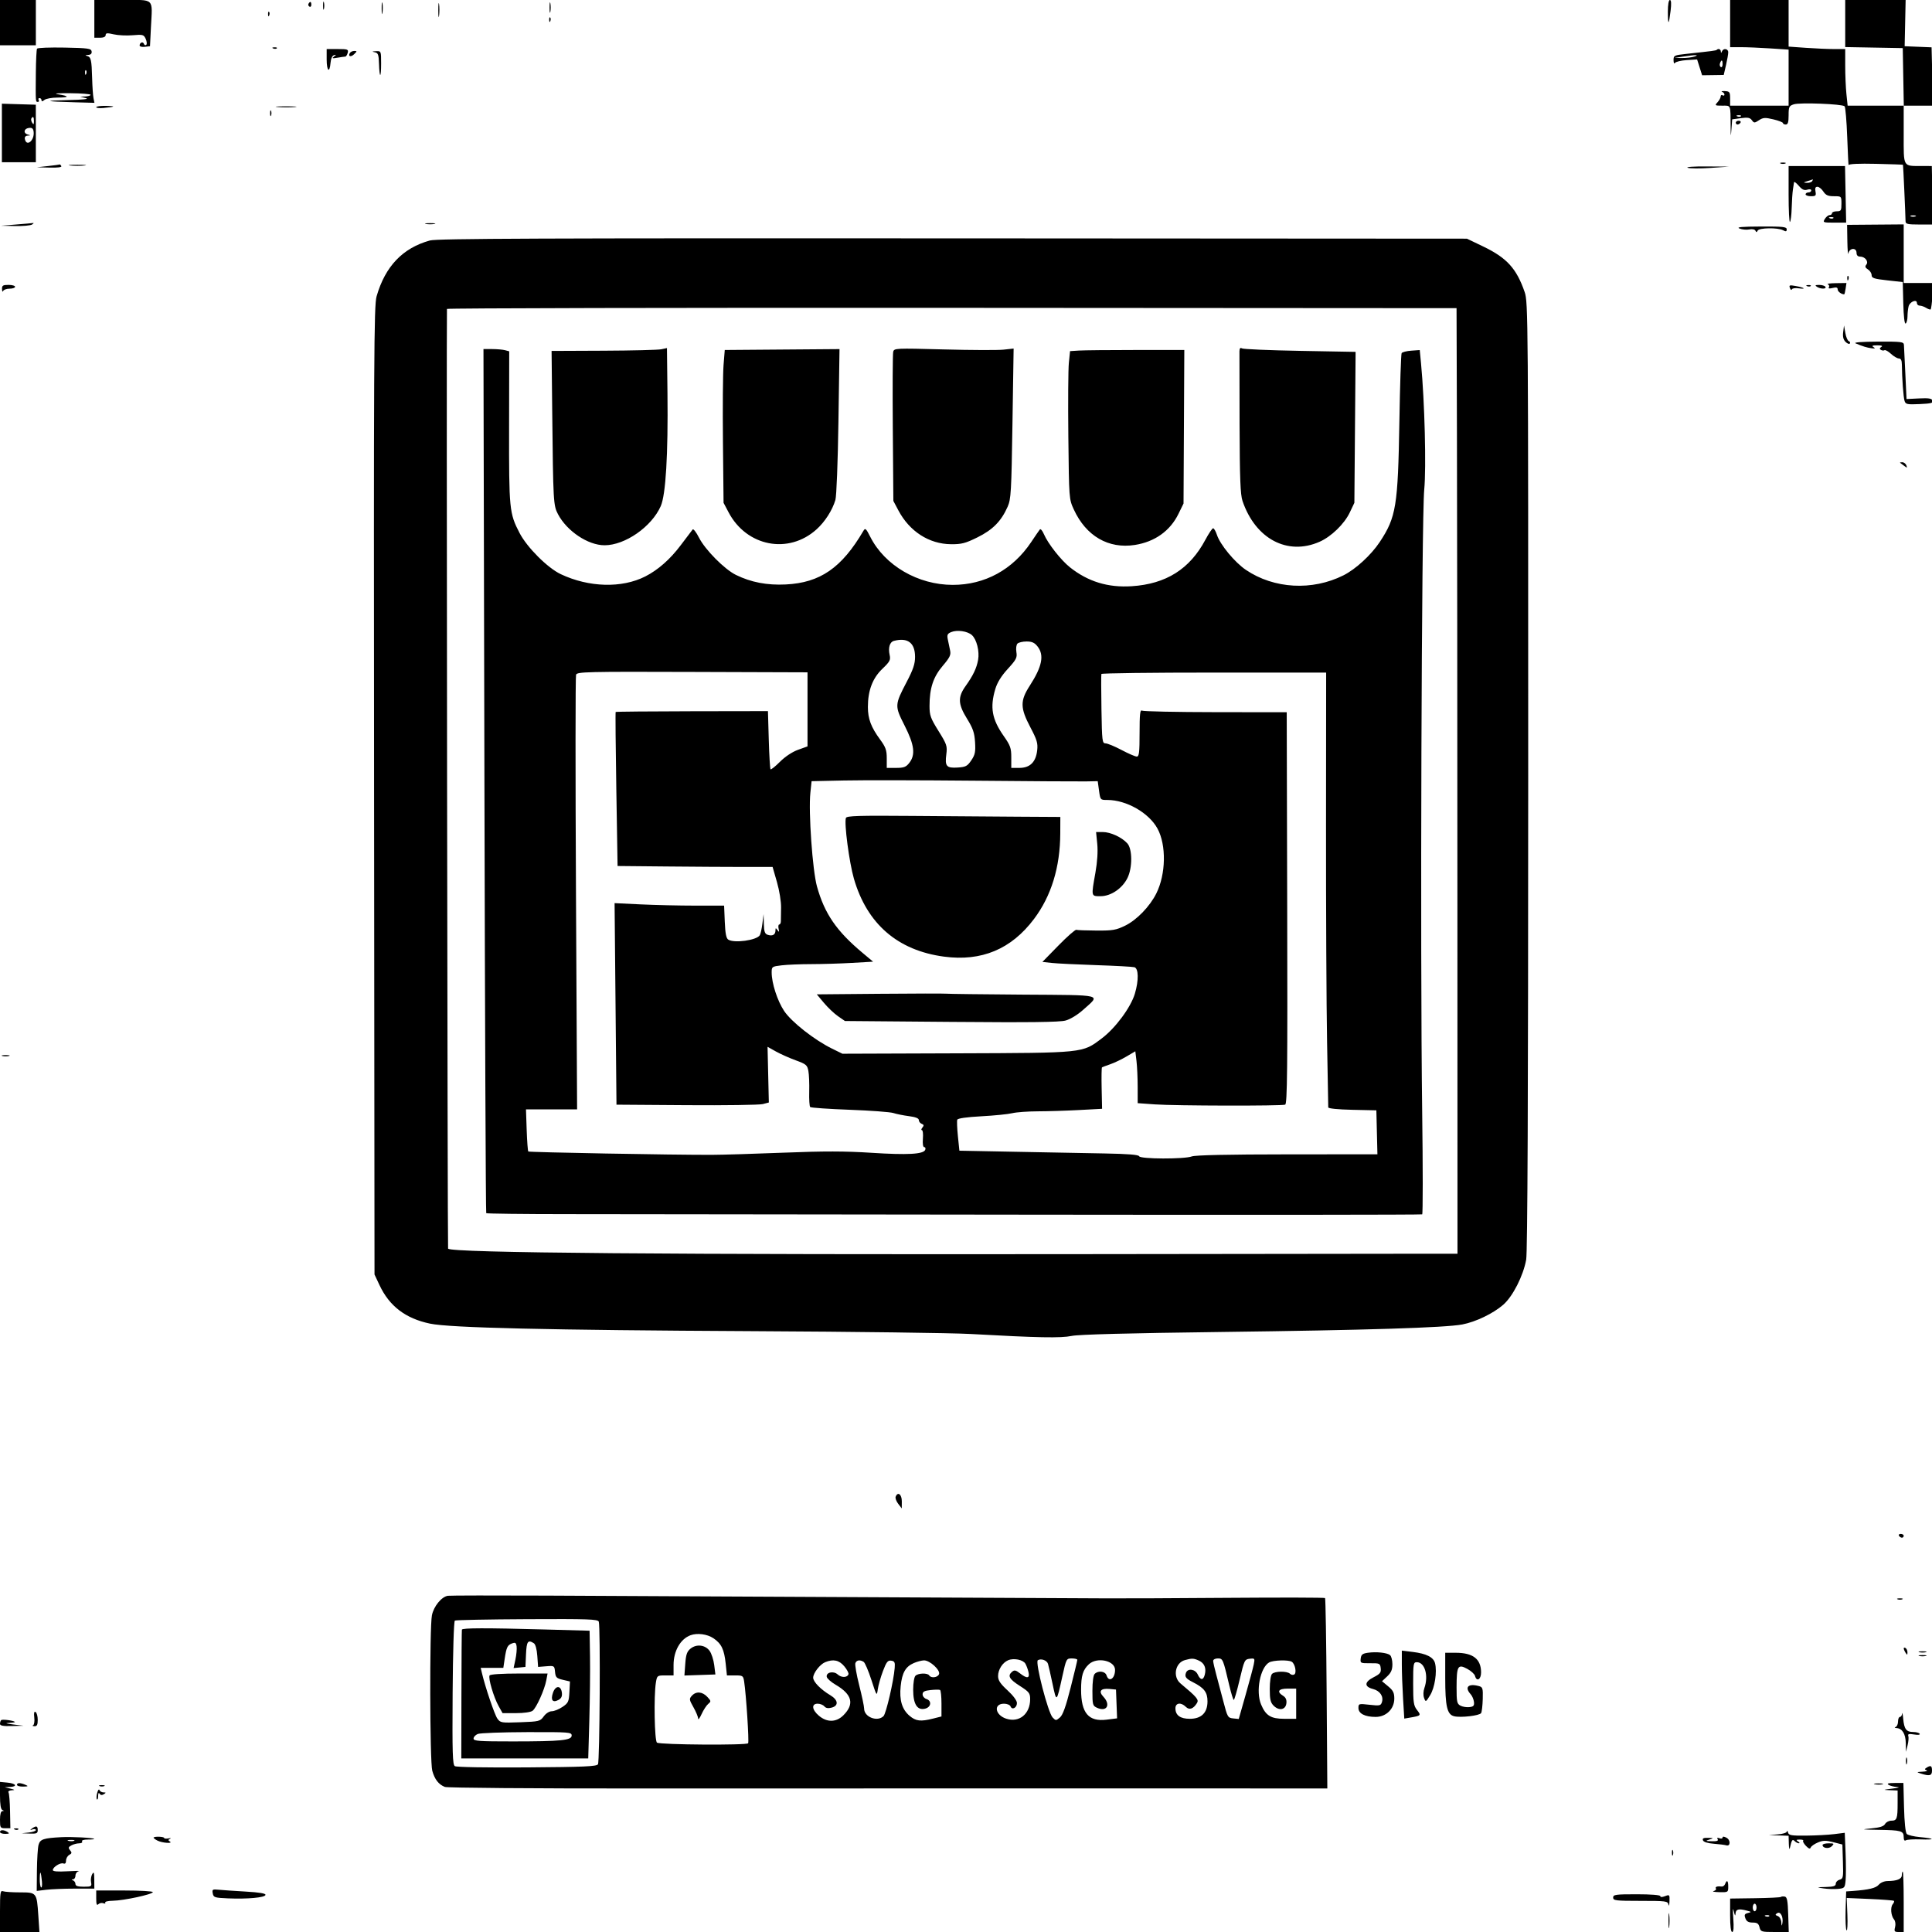 <svg xmlns="http://www.w3.org/2000/svg" width="1024" height="1024" viewBox="0 0 1024 1024" version="1.1">
	<path d="M 0 12 L 0 24 9.500 24 L 19 24 19 12 L 19 0 9.500 0 L 0 0 0 12 M 50 10 L 50 20 53 20 C 54.898 20, 56 19.488, 56 18.606 C 56 17.479, 56.813 17.401, 60.250 18.196 C 62.587 18.736, 67.115 18.954, 70.312 18.678 C 75.717 18.213, 76.201 18.348, 77.225 20.593 C 77.830 21.922, 77.965 23.344, 77.526 23.754 C 77.086 24.164, 76.524 23.935, 76.278 23.244 C 75.779 21.848, 74 22.541, 74 24.131 C 74 24.687, 75.237 24.998, 76.750 24.822 L 79.500 24.500 80 14.500 C 80.797 -1.432, 82.290 -0, 64.883 -0 L 50 0 50 10 M 171.232 3 C 171.232 4.925, 171.438 5.713, 171.689 4.750 C 171.941 3.788, 171.941 2.212, 171.689 1.250 C 171.438 0.288, 171.232 1.075, 171.232 3 M 202.286 4.500 C 202.294 7.250, 202.488 8.256, 202.718 6.736 C 202.947 5.216, 202.941 2.966, 202.704 1.736 C 202.467 0.506, 202.279 1.750, 202.286 4.500 M 232.310 5.500 C 232.315 8.800, 232.502 10.029, 232.725 8.232 C 232.947 6.435, 232.943 3.735, 232.715 2.232 C 232.486 0.729, 232.304 2.200, 232.310 5.500 M 291.272 4 C 291.272 6.475, 291.467 7.488, 291.706 6.250 C 291.944 5.012, 291.944 2.988, 291.706 1.750 C 291.467 0.512, 291.272 1.525, 291.272 4 M 884 6.167 C 884 13.625, 884.510 13.478, 885.447 5.750 C 885.914 1.892, 885.791 0, 885.072 0 C 884.425 0, 884 2.446, 884 6.167 M 917 12.500 L 917 25 922.750 25.005 C 925.913 25.008, 932.888 25.301, 938.250 25.656 L 948 26.302 948 41.151 L 948 56 932.500 56 L 917 56 917 52.218 C 917 48.794, 916.740 48.423, 914.250 48.292 C 912.737 48.213, 912.063 48.378, 912.750 48.658 C 913.438 48.938, 914 49.606, 914 50.142 C 914 50.679, 913.550 50.840, 913 50.500 C 912.450 50.160, 912 50.436, 912 51.112 C 912 51.789, 911.255 53.165, 910.345 54.171 C 908.767 55.915, 908.883 56, 912.845 56 C 917.494 56, 917.184 55.228, 917.269 67 C 917.310 72.821, 917.356 72.965, 917.704 68.380 L 918.092 63.259 922.686 62.630 C 926.344 62.128, 927.532 62.345, 928.519 63.694 C 929.676 65.278, 929.924 65.280, 932.298 63.724 C 934.498 62.283, 935.520 62.221, 939.919 63.266 C 942.714 63.930, 945 64.817, 945 65.237 C 945 65.656, 945.675 66, 946.500 66 C 947.629 66, 948 64.789, 948 61.098 C 948 56.636, 948.247 56.114, 950.750 55.291 C 953.957 54.236, 976.447 55.106, 977.670 56.332 C 978.127 56.790, 978.756 64.215, 979.069 72.832 C 979.383 81.449, 979.720 88.050, 979.818 87.500 C 979.931 86.870, 985.269 86.624, 994.249 86.834 C 1002.087 87.018, 1008.554 87.243, 1008.620 87.334 C 1008.740 87.499, 1009.938 113.893, 1009.979 117.250 C 1009.997 118.754, 1011.020 119, 1017.250 119.001 L 1024.500 119.003 1024.201 103.501 L 1023.902 88 1018.701 87.986 C 1008.427 87.959, 1009 88.941, 1009 71.383 L 1009 56 1016.500 56 L 1024 56 1024 70.667 C 1024 78.733, 1024.281 85.053, 1024.624 84.709 C 1024.967 84.366, 1024.916 70.810, 1024.511 54.584 L 1023.773 25.083 1016.637 24.792 L 1009.500 24.500 1009.763 12.250 L 1010.025 0 994.013 0 L 978 0 978 12.474 L 978 24.948 993.250 25.224 L 1008.500 25.500 1008.776 40.750 L 1009.052 56 994.169 56 L 979.285 56 978.642 49.853 C 978.289 46.473, 978 39.723, 978 34.853 L 978 26 972.154 26 C 968.938 26, 962.188 25.708, 957.154 25.350 L 948 24.701 948 12.350 L 948 0 932.500 0 L 917 0 917 12.500 M 163.543 1.931 C 163.226 2.443, 163.425 3.144, 163.984 3.490 C 164.543 3.835, 165 3.416, 165 2.559 C 165 0.802, 164.400 0.544, 163.543 1.931 M 142.079 7.583 C 142.127 8.748, 142.364 8.985, 142.683 8.188 C 142.972 7.466, 142.936 6.603, 142.604 6.271 C 142.272 5.939, 142.036 6.529, 142.079 7.583 M 291.079 10.583 C 291.127 11.748, 291.364 11.985, 291.683 11.188 C 291.972 10.466, 291.936 9.603, 291.604 9.271 C 291.272 8.939, 291.036 9.529, 291.079 10.583 M 19.630 25.790 C 19.343 26.254, 19.059 32.004, 18.999 38.567 C 18.855 54.267, 18.837 54, 20.059 54 C 20.641 54, 20.840 53.550, 20.500 53 C 20.160 52.450, 20.359 52, 20.941 52 C 21.523 52, 22 52.505, 22 53.122 C 22 53.890, 22.482 53.845, 23.525 52.980 C 24.363 52.284, 27.524 51.714, 30.548 51.714 C 36.839 51.714, 36.921 50.936, 30.731 49.968 C 28.071 49.553, 30.489 49.343, 37.244 49.404 C 43.153 49.457, 47.991 49.837, 47.994 50.250 C 47.997 50.663, 46.763 51.053, 45.250 51.118 L 42.500 51.237 45.500 52 C 47.468 52.501, 44.201 52.859, 36 53.042 C 22.343 53.346, 23.755 53.787, 39.776 54.221 L 50.051 54.500 49.553 52 C 49.279 50.625, 48.957 45.900, 48.836 41.500 C 48.568 31.678, 48.238 30.225, 46.147 29.670 C 44.982 29.360, 45.133 29.198, 46.662 29.116 C 48.118 29.038, 48.740 28.429, 48.567 27.250 C 48.340 25.694, 46.754 25.469, 34.232 25.223 C 26.487 25.071, 19.917 25.326, 19.630 25.790 M 144.813 25.683 C 145.534 25.972, 146.397 25.936, 146.729 25.604 C 147.061 25.272, 146.471 25.036, 145.417 25.079 C 144.252 25.127, 144.015 25.364, 144.813 25.683 M 173.143 31.500 C 173.143 37.646, 174.707 39.042, 175.190 33.327 C 175.377 31.107, 176.093 29.495, 177 29.251 C 178.333 28.893, 178.333 28.977, 177 30.008 C 175.806 30.931, 176.189 31.049, 178.875 30.584 C 180.731 30.263, 182.591 30, 183.008 30 C 183.425 30, 184.002 29.100, 184.290 28 C 184.769 26.169, 184.320 26, 178.978 26 L 173.143 26 173.143 31.500 M 909.917 26.413 C 909.512 26.814, 907.955 27.021, 893.750 28.559 C 887.325 29.254, 887.001 29.415, 887.015 31.895 C 887.024 33.379, 887.347 34.008, 887.765 33.357 C 888.169 32.729, 890.975 32.054, 894 31.857 L 899.500 31.500 900.827 35.692 L 902.154 39.885 907.882 39.804 L 913.610 39.722 914.805 34.582 C 915.462 31.755, 916 28.667, 916 27.721 C 916 25.743, 913.417 25.379, 912.662 27.250 C 912.259 28.250, 912.142 28.250, 912.079 27.250 C 912.003 26.042, 910.771 25.566, 909.917 26.413 M 185.459 28.067 C 184.286 29.964, 185.996 30.432, 187.738 28.690 C 189.297 27.132, 189.300 27, 187.773 27 C 186.863 27, 185.821 27.480, 185.459 28.067 M 198.597 27.686 C 200.403 28.042, 200.720 28.886, 200.879 33.748 C 201.140 41.736, 202 41.673, 202 33.667 C 202 27.028, 201.989 27.001, 199.250 27.136 C 197.133 27.241, 196.983 27.367, 198.597 27.686 M 892 30 L 887.500 30.700 891.500 30.750 C 893.700 30.778, 896.625 30.440, 898 30 C 901.158 28.989, 898.506 28.989, 892 30 M 911.651 33.468 C 911.341 34.275, 911.518 35.202, 912.044 35.527 C 912.570 35.852, 913 35.191, 913 34.059 C 913 31.644, 912.444 31.401, 911.651 33.468 M 45.079 38.583 C 45.127 39.748, 45.364 39.985, 45.683 39.188 C 45.972 38.466, 45.936 37.603, 45.604 37.271 C 45.272 36.939, 45.036 37.529, 45.079 38.583 M 1 70.482 L 1 86 10 86 L 19 86 18.993 70.750 L 18.987 55.500 9.993 55.232 L 1 54.964 1 70.482 M 51 56.799 C 51 57.239, 52.688 57.438, 54.750 57.242 C 61.181 56.630, 61.705 56.237, 56.250 56.116 C 53.362 56.052, 51 56.360, 51 56.799 M 147.280 56.736 C 149.909 56.943, 153.959 56.940, 156.280 56.731 C 158.601 56.521, 156.450 56.352, 151.500 56.355 C 146.550 56.358, 144.651 56.530, 147.280 56.736 M 143.158 60 C 143.158 61.375, 143.385 61.938, 143.662 61.250 C 143.940 60.563, 143.940 59.438, 143.662 58.750 C 143.385 58.063, 143.158 58.625, 143.158 60 M 920.813 61.683 C 921.534 61.972, 922.397 61.936, 922.729 61.604 C 923.061 61.272, 922.471 61.036, 921.417 61.079 C 920.252 61.127, 920.015 61.364, 920.813 61.683 M 16.625 62.798 C 16.354 63.237, 16.545 64.249, 17.051 65.048 C 17.768 66.182, 17.973 66.007, 17.985 64.250 C 18 61.937, 17.492 61.394, 16.625 62.798 M 920 65 C 920 65.550, 920.423 66, 920.941 66 C 921.459 66, 922.160 65.550, 922.500 65 C 922.840 64.450, 922.416 64, 921.559 64 C 920.702 64, 920 64.450, 920 65 M 15.250 67.820 C 12.590 68.197, 12.239 70.654, 14.750 71.311 C 16.356 71.730, 16.350 71.778, 14.677 71.884 C 13.542 71.956, 12.976 72.630, 13.177 73.667 C 14.042 78.127, 18.468 74.338, 17.812 69.701 C 17.579 68.057, 16.931 67.581, 15.250 67.820 M 943.750 86.662 C 944.438 86.940, 945.563 86.940, 946.250 86.662 C 946.938 86.385, 946.375 86.158, 945 86.158 C 943.625 86.158, 943.063 86.385, 943.750 86.662 M 25.500 88 L 19.500 88.664 26.309 88.832 C 30.633 88.939, 32.892 88.635, 32.500 88 C 32.160 87.450, 31.796 87.076, 31.691 87.168 C 31.586 87.261, 28.800 87.635, 25.500 88 M 37.250 87.728 C 39.313 87.944, 42.688 87.944, 44.750 87.728 C 46.813 87.513, 45.125 87.336, 41 87.336 C 36.875 87.336, 35.188 87.513, 37.250 87.728 M 894.500 88.918 C 895.600 89.352, 901 89.393, 906.500 89.008 L 916.500 88.308 904.500 88.217 C 897.697 88.166, 893.366 88.469, 894.500 88.918 M 948 103.167 C 948 111.508, 948.326 118.007, 948.725 117.609 C 949.123 117.210, 949.533 113.873, 949.635 110.192 C 949.736 106.511, 950.027 102.150, 950.281 100.500 C 950.535 98.850, 950.800 97.093, 950.871 96.594 C 950.942 96.096, 952.068 96.932, 953.374 98.452 C 955.145 100.512, 956.289 101.043, 957.874 100.540 C 959.136 100.140, 960 100.299, 960 100.933 C 960 101.520, 959.325 102, 958.500 102 C 957.675 102, 957 102.450, 957 103 C 957 103.550, 958.288 104, 959.861 104 C 962.374 104, 962.664 103.696, 962.245 101.500 C 961.907 99.731, 962.206 99, 963.268 99 C 964.094 99, 965.507 100.125, 966.408 101.500 C 967.701 103.473, 968.884 104, 972.023 104 C 975.996 104, 976 104.004, 976 108 C 976 111.600, 975.750 112, 973.500 112 C 972.125 112, 971 112.450, 971 113 C 971 113.550, 970.433 114, 969.741 114 C 969.048 114, 967.919 114.900, 967.232 116 C 966.033 117.920, 966.234 118, 972.242 118.001 L 978.500 118.003 978.200 103.001 L 977.900 88 962.950 88 L 948 88 948 103.167 M 958 96 C 955.673 96.745, 955.651 96.808, 957.691 96.900 C 958.896 96.955, 960.160 96.550, 960.500 96 C 960.840 95.450, 960.979 95.045, 960.809 95.100 C 960.639 95.155, 959.375 95.560, 958 96 M 1012.750 114.662 C 1013.438 114.940, 1014.563 114.940, 1015.250 114.662 C 1015.938 114.385, 1015.375 114.158, 1014 114.158 C 1012.625 114.158, 1012.063 114.385, 1012.750 114.662 M 969.813 115.683 C 970.534 115.972, 971.397 115.936, 971.729 115.604 C 972.061 115.272, 971.471 115.036, 970.417 115.079 C 969.252 115.127, 969.015 115.364, 969.813 115.683 M 8.500 119 L 0.500 119.633 8 119.801 C 12.125 119.894, 16.175 119.533, 17 119 C 17.825 118.467, 18.050 118.106, 17.500 118.199 C 16.950 118.291, 12.900 118.652, 8.500 119 M 225.750 118.706 C 226.988 118.944, 229.012 118.944, 230.250 118.706 C 231.488 118.467, 230.475 118.272, 228 118.272 C 225.525 118.272, 224.512 118.467, 225.750 118.706 M 979.136 127.837 C 979.211 132.602, 979.467 135.488, 979.706 134.250 C 980.267 131.337, 984 131.120, 984 134 C 984 135.290, 984.667 136, 985.878 136 C 988.529 136, 990.550 138.632, 989.173 140.291 C 988.378 141.250, 988.603 141.896, 990.051 142.800 C 991.123 143.469, 992 144.839, 992 145.843 C 992 147.389, 993.264 147.809, 1000.250 148.584 L 1008.500 149.500 1008.783 160.789 C 1008.957 167.732, 1009.438 171.847, 1010.033 171.480 C 1010.565 171.151, 1011.006 169.446, 1011.014 167.691 C 1011.021 165.936, 1011.288 163.529, 1011.606 162.342 C 1012.270 159.867, 1016 158.382, 1016 160.594 C 1016 161.367, 1016.681 162, 1017.514 162 C 1018.346 162, 1019.901 162.545, 1020.968 163.212 C 1022.036 163.879, 1023.092 164.216, 1023.315 163.962 C 1023.538 163.708, 1023.992 160.463, 1024.323 156.750 L 1024.925 150 1016.962 150 L 1009 150 1009 134.468 L 1009 118.936 994 119.055 L 979 119.174 979.136 127.837 M 922 121.131 C 923.375 121.684, 925.706 121.898, 927.180 121.607 C 928.772 121.293, 930.091 121.570, 930.430 122.289 C 930.871 123.225, 931.132 123.216, 931.583 122.250 C 932.301 120.712, 942.296 120.553, 945.066 122.035 C 946.588 122.850, 947 122.743, 947 121.535 C 947 120.226, 944.973 120.009, 933.250 120.063 C 922.999 120.111, 920.136 120.382, 922 121.131 M 227.892 127.450 C 213.464 131.426, 204.188 141.131, 199.604 157.043 C 198.191 161.951, 198.056 188.311, 198.266 419 L 198.500 675.500 201.135 681.120 C 206.378 692.301, 214.966 698.849, 227.933 701.553 C 238.617 703.781, 290.578 704.990, 399.499 705.545 C 452.848 705.816, 504.598 706.491, 514.499 707.043 C 550.256 709.037, 562.334 709.268, 568 708.067 C 571.647 707.293, 598.262 706.590, 647 705.979 C 724.217 705.012, 765.982 703.710, 775.060 701.989 C 782.159 700.642, 791.434 696.177, 796.750 691.546 C 801.799 687.148, 807.352 676.240, 808.906 667.667 C 809.630 663.672, 809.969 582.846, 809.982 411.076 C 810.001 167.715, 809.946 160.156, 808.111 154.822 C 803.817 142.341, 798.664 136.668, 786.168 130.665 L 777.500 126.500 505 126.340 C 287.439 126.213, 231.571 126.437, 227.892 127.450 M 979.079 147.583 C 979.127 148.748, 979.364 148.985, 979.683 148.188 C 979.972 147.466, 979.936 146.603, 979.604 146.271 C 979.272 145.939, 979.036 146.529, 979.079 147.583 M 968.756 150.664 C 969.447 150.943, 969.718 151.648, 969.357 152.231 C 968.923 152.933, 969.597 153.067, 971.351 152.627 C 973.280 152.143, 974 152.346, 974 153.374 C 974 154.513, 975.964 156, 977.468 156 C 977.636 156, 977.971 154.650, 978.213 153 L 978.654 150 973.077 150.079 C 970.010 150.122, 968.065 150.386, 968.756 150.664 M 1.079 153.250 C 1.122 154.488, 1.385 154.938, 1.662 154.250 C 1.940 153.563, 3.479 153, 5.083 153 C 6.688 153, 8 152.550, 8 152 C 8 151.450, 6.425 151, 4.500 151 C 1.514 151, 1.012 151.330, 1.079 153.250 M 948.699 152.657 C 949.066 153.615, 949.520 153.939, 949.708 153.376 C 949.895 152.814, 951.500 152.556, 953.274 152.804 C 957.650 153.416, 956.428 152.433, 951.765 151.590 C 948.485 150.997, 948.112 151.127, 948.699 152.657 M 957.813 151.683 C 958.534 151.972, 959.397 151.936, 959.729 151.604 C 960.061 151.272, 959.471 151.036, 958.417 151.079 C 957.252 151.127, 957.015 151.364, 957.813 151.683 M 963 152 C 964.976 153.277, 968.289 153.277, 967.500 152 C 967.160 151.450, 965.671 151.007, 964.191 151.015 C 962.086 151.027, 961.827 151.242, 963 152 M 236.896 163.743 C 236.587 165.996, 237.184 661.517, 237.496 661.829 C 239.727 664.060, 353.417 665.017, 580 664.712 C 660.025 664.605, 736.075 664.513, 749 664.508 L 772.500 664.500 772.457 480 C 772.433 378.525, 772.321 265.762, 772.207 229.416 L 772 163.333 504.500 163.160 C 357.375 163.065, 236.953 163.327, 236.896 163.743 M 976.922 176 C 976.609 178.443, 976.995 180.017, 978.200 181.214 C 979.150 182.156, 980.171 182.532, 980.470 182.049 C 980.768 181.566, 980.504 181.001, 979.883 180.794 C 979.261 180.587, 978.442 178.636, 978.062 176.459 L 977.371 172.500 976.922 176 M 983.500 181.984 C 987.242 183.572, 989.496 184.264, 991.990 184.590 C 993.868 184.835, 994.114 184.683, 992.990 183.973 C 991.893 183.279, 992.422 183.031, 995 183.031 C 997.338 183.031, 998.050 183.316, 997.143 183.890 C 996.197 184.490, 996.122 184.957, 996.893 185.434 C 997.502 185.810, 998.368 185.891, 998.818 185.613 C 999.268 185.334, 1000.823 186.208, 1002.274 187.554 C 1003.725 188.899, 1005.607 190, 1006.456 190 C 1007.524 190, 1008.008 191.001, 1008.030 193.250 C 1008.098 200.480, 1008.848 210.619, 1009.454 212.500 C 1010.034 214.303, 1010.824 214.468, 1017.488 214.173 C 1023.568 213.904, 1024.776 213.580, 1024.302 212.345 C 1023.852 211.171, 1022.286 210.915, 1017.113 211.172 L 1010.500 211.500 1009.868 198 C 1009.521 190.575, 1009.183 183.713, 1009.118 182.750 C 1009.012 181.170, 1007.661 181.007, 995.250 181.068 C 986.751 181.110, 982.264 181.460, 983.500 181.984 M 350.500 185.121 C 348.850 185.474, 335.091 185.817, 319.924 185.882 L 292.348 186 292.688 218.250 C 293.193 266.090, 293.293 267.858, 295.730 272.500 C 300.464 281.515, 311.667 289, 320.427 289 C 331.308 289, 345.364 279.213, 350.207 268.265 C 352.873 262.239, 354.143 240.951, 353.773 208.490 L 353.500 184.479 350.500 185.121 M 473.410 186.500 C 473.134 187.600, 473.042 205.825, 473.204 227 L 473.500 265.500 476.150 270.500 C 482.081 281.689, 492.425 288.341, 504.050 288.443 C 509.655 288.492, 511.683 287.965, 518.096 284.797 C 526.185 280.799, 530.684 276.229, 534.074 268.566 C 535.848 264.555, 536.065 260.802, 536.627 224.461 L 537.240 184.740 531.870 185.323 C 528.917 185.643, 514.667 185.590, 500.205 185.203 C 474.447 184.514, 473.900 184.541, 473.410 186.500 M 656.938 186.191 C 656.903 187.461, 656.930 204.875, 656.996 224.888 C 657.092 253.599, 657.420 262.168, 658.551 265.498 C 665.390 285.642, 682.421 294.658, 699.425 287.136 C 705.625 284.393, 712.520 277.706, 715.401 271.642 L 717.844 266.500 718.172 226.500 L 718.500 186.500 689 185.964 C 672.775 185.670, 658.938 185.081, 658.250 184.655 C 657.392 184.125, 656.980 184.606, 656.938 186.191 M 256.753 413.750 C 257.029 539.563, 257.461 642.725, 257.714 643 C 257.967 643.275, 277.147 643.507, 300.337 643.516 C 323.527 643.525, 434.878 643.654, 547.784 643.804 C 660.690 643.953, 753.390 643.877, 753.784 643.634 C 754.178 643.392, 754.175 618.737, 753.779 588.846 C 752.682 506.236, 753.451 274.030, 754.870 259.500 C 755.999 247.927, 755.108 212.899, 753.166 192.518 L 752.500 185.537 748.001 185.863 C 745.526 186.042, 743.229 186.629, 742.896 187.168 C 742.563 187.706, 742.026 203.976, 741.703 223.323 C 740.952 268.212, 739.987 274.146, 731.303 287.267 C 726.751 294.144, 718.538 301.689, 712.071 304.934 C 695.521 313.239, 675.257 312.117, 660.382 302.072 C 654.457 298.071, 646.724 288.723, 644.988 283.464 C 644.359 281.559, 643.456 280, 642.981 280 C 642.506 280, 640.651 282.752, 638.858 286.115 C 630.590 301.628, 618.042 309.532, 599.815 310.709 C 587.257 311.520, 576.706 308.293, 567.122 300.709 C 562.381 296.956, 555.385 288.058, 553.295 283.118 C 552.507 281.259, 551.541 280.134, 551.148 280.618 C 550.754 281.103, 548.691 284.107, 546.564 287.294 C 536.806 301.910, 521.998 310, 505 310 C 486.578 310, 468.977 299.755, 461.271 284.547 C 458.980 280.026, 458.601 279.700, 457.608 281.392 C 446.094 301.009, 434.680 308.881, 416.455 309.776 C 406.540 310.263, 398.070 308.640, 390.063 304.719 C 384.013 301.755, 373.734 291.382, 370.475 284.950 C 369.027 282.094, 367.521 280.149, 367.128 280.628 C 366.734 281.108, 363.879 284.875, 360.782 289 C 355.207 296.425, 348.769 302.093, 342 305.533 C 329.586 311.842, 312.121 311.367, 297.203 304.314 C 290.229 301.018, 279.339 290.132, 275.379 282.500 C 269.950 272.036, 269.754 270.051, 269.827 226.353 L 269.894 186.205 267.697 185.616 C 266.489 185.292, 263.419 185.021, 260.875 185.014 L 256.250 185 256.753 413.750 M 383.494 193.500 C 383.140 197.900, 382.996 216.125, 383.175 234 L 383.500 266.500 386.172 271.563 C 395.743 289.697, 417.953 293.975, 432.815 280.548 C 437.259 276.533, 441.141 270.474, 442.775 265 C 443.373 262.997, 444.064 245.141, 444.390 223.265 L 444.959 185.030 414.549 185.265 L 384.138 185.500 383.494 193.500 M 571.824 185.802 L 567.148 186.104 566.517 192.302 C 566.170 195.711, 566.046 213.350, 566.243 231.500 C 566.598 264.407, 566.607 264.516, 569.151 270.046 C 575.635 284.139, 587.511 291.028, 601.532 288.830 C 612.081 287.175, 620.196 281.387, 624.607 272.370 L 627.295 266.877 627.502 226.189 L 627.708 185.500 602.104 185.500 C 588.022 185.500, 574.396 185.636, 571.824 185.802 M 1007.083 245.283 C 1007.313 245.439, 1008.298 246.177, 1009.273 246.924 C 1010.816 248.107, 1010.964 248.070, 1010.416 246.641 C 1010.069 245.739, 1009.084 245, 1008.226 245 C 1007.369 245, 1006.854 245.127, 1007.083 245.283 M 504.128 335.030 C 502.141 335.864, 501.856 336.512, 502.378 339.013 C 502.720 340.656, 503.265 343.267, 503.588 344.815 C 504.074 347.141, 503.392 348.549, 499.663 352.917 C 494.637 358.805, 492.676 364.761, 492.670 374.149 C 492.667 379.155, 493.207 380.665, 497.423 387.429 C 501.834 394.506, 502.135 395.403, 501.571 399.780 C 500.750 406.151, 501.635 407.190, 507.564 406.811 C 511.857 406.537, 512.715 406.085, 514.804 403 C 516.808 400.043, 517.117 398.548, 516.797 393.359 C 516.489 388.349, 515.701 386.055, 512.517 380.897 C 507.753 373.178, 507.593 369.499, 511.766 363.648 C 515.779 358.021, 517.605 354.205, 518.409 349.765 C 519.235 345.202, 517.666 338.913, 515.128 336.616 C 512.792 334.502, 507.278 333.707, 504.128 335.030 M 473.797 339.680 C 471.594 340.260, 470.677 343.252, 471.522 347.101 C 472.117 349.808, 471.675 350.654, 467.658 354.503 C 462.475 359.470, 460 366.001, 460 374.714 C 460 380.984, 461.665 385.413, 466.494 391.992 C 469.423 395.982, 470 397.610, 470 401.884 L 470 407 474.927 407 C 479.060 407, 480.189 406.575, 481.927 404.365 C 485.313 400.061, 484.659 394.826, 479.456 384.562 C 474.143 374.084, 474.164 373.667, 480.607 361.349 C 484.016 354.832, 485 351.879, 485 348.164 C 485 340.706, 481.105 337.757, 473.797 339.680 M 539.282 341.118 C 538.654 341.746, 538.403 343.707, 538.708 345.590 C 539.191 348.564, 538.675 349.575, 534.148 354.528 C 530.683 358.320, 528.555 361.759, 527.522 365.238 C 524.633 374.968, 525.753 381.210, 531.982 390.090 C 535.511 395.120, 536 396.499, 536 401.409 L 536 407 540.326 407 C 545.913 407, 549.029 403.920, 549.730 397.704 C 550.156 393.925, 549.631 392.150, 546.114 385.475 C 540.690 375.181, 540.640 371.416, 545.816 363.405 C 552.358 353.281, 553.553 347.244, 549.927 342.635 C 548.351 340.630, 546.963 340, 544.127 340 C 542.077 340, 539.897 340.503, 539.282 341.118 M 305.323 357.601 C 304.972 358.515, 304.953 410.729, 305.280 473.632 L 305.875 588 292.327 588 L 278.779 588 279.153 598.930 C 279.359 604.942, 279.746 610.064, 280.013 610.313 C 280.492 610.759, 356.916 612.155, 377.138 612.088 C 382.837 612.069, 400.100 611.551, 415.500 610.936 C 436.653 610.092, 447.972 610.107, 461.785 610.998 C 481.059 612.242, 489.488 611.776, 490.394 609.416 C 490.693 608.637, 490.456 608, 489.868 608 C 489.214 608, 488.938 606.251, 489.157 603.500 C 489.353 601.025, 489.119 599, 488.635 599 C 488.151 599, 488.272 598.378, 488.903 597.617 C 489.788 596.550, 489.702 596.100, 488.526 595.648 C 487.686 595.326, 487 594.432, 487 593.660 C 487 592.721, 485.266 592.034, 481.750 591.581 C 478.863 591.209, 475.150 590.465, 473.500 589.927 C 471.850 589.390, 461.415 588.614, 450.311 588.203 C 439.208 587.792, 429.804 587.138, 429.415 586.748 C 429.026 586.359, 428.796 582.671, 428.905 578.554 C 429.014 574.436, 428.813 569.522, 428.459 567.634 C 427.874 564.512, 427.263 563.999, 421.732 561.983 C 418.387 560.763, 413.662 558.655, 411.233 557.299 L 406.817 554.833 407.158 569.590 L 407.500 584.346 404.313 585.185 C 402.560 585.647, 384.391 585.906, 363.936 585.762 L 326.746 585.500 326.244 532.089 L 325.742 478.678 339.529 479.339 C 347.112 479.702, 360.174 480, 368.555 480 L 383.795 480 384.147 488.537 C 384.404 494.745, 384.909 497.332, 386 498.021 C 389.159 500.018, 401.007 498.380, 402.696 495.713 C 403.119 495.046, 403.747 492.250, 404.091 489.500 L 404.718 484.500 404.859 489.683 C 404.974 493.909, 405.367 494.982, 406.991 495.497 C 409.464 496.282, 410.995 495.405, 411.015 493.191 C 411.029 491.721, 411.171 491.696, 412.102 493 C 412.963 494.205, 413.077 494.058, 412.680 492.250 C 412.409 491.012, 412.567 490, 413.031 490 C 413.496 490, 413.876 489.212, 413.877 488.250 C 413.878 487.288, 413.928 484.025, 413.988 481 C 414.049 477.916, 413.086 471.986, 411.795 467.500 L 409.493 459.500 394.496 459.500 C 386.248 459.500, 367.761 459.387, 353.413 459.250 L 327.325 459 326.663 418.333 C 326.298 395.967, 326.140 377.526, 326.312 377.355 C 326.483 377.184, 344.714 377.014, 366.825 376.978 L 407.027 376.912 407.464 392.073 C 407.704 400.411, 408.128 407.461, 408.406 407.740 C 408.685 408.018, 410.942 406.216, 413.423 403.735 C 416.155 401.002, 419.917 398.512, 422.966 397.415 L 428 395.605 428 375.975 L 428 356.346 366.980 356.142 C 310.904 355.956, 305.909 356.074, 305.323 357.601 M 583.756 357.220 C 583.615 357.636, 583.632 366.082, 583.794 375.988 C 584.068 392.823, 584.210 394, 585.961 394 C 586.991 394, 590.803 395.575, 594.431 397.500 C 598.060 399.425, 601.697 401, 602.514 401 C 603.750 401, 604 398.884, 604 388.441 C 604 378.704, 604.279 376.054, 605.240 376.648 C 605.921 377.069, 623.469 377.434, 644.235 377.457 L 681.991 377.500 682.245 481.239 C 682.456 566.883, 682.268 585.067, 681.168 585.489 C 679.237 586.230, 622.954 586.117, 612.154 585.350 L 603 584.701 602.991 576.100 C 602.987 571.370, 602.704 565.183, 602.364 562.351 L 601.745 557.202 597.043 559.975 C 594.456 561.500, 590.576 563.352, 588.420 564.090 C 586.264 564.828, 584.311 565.562, 584.080 565.719 C 583.849 565.877, 583.765 570.884, 583.892 576.846 L 584.124 587.686 571.905 588.343 C 565.185 588.704, 555.369 589.011, 550.093 589.024 C 544.817 589.037, 538.700 589.484, 536.500 590.017 C 534.300 590.550, 526.946 591.286, 520.158 591.652 C 512.308 592.076, 507.654 592.739, 507.372 593.473 C 507.128 594.109, 507.282 598.063, 507.714 602.260 L 508.500 609.892 538 610.460 C 554.225 610.773, 575.576 611.175, 585.446 611.354 C 597.925 611.579, 603.511 612.032, 603.780 612.839 C 604.283 614.349, 627.744 614.428, 631.676 612.933 C 633.517 612.233, 650.914 611.855, 682.272 611.834 L 730.062 611.802 729.781 600.151 L 729.500 588.500 716.750 588.220 C 709.061 588.051, 704 587.541, 704 586.935 C 704 586.383, 703.719 570.759, 703.376 552.215 C 703.033 533.672, 702.782 482.050, 702.819 437.500 L 702.887 356.500 643.449 356.482 C 610.759 356.473, 583.897 356.805, 583.756 357.220 M 447.327 413.674 L 430.154 414.047 429.506 420.273 C 428.458 430.339, 430.651 461.376, 433.007 469.829 C 437.034 484.269, 443.331 493.452, 457.127 504.999 L 462.754 509.709 451.627 510.350 C 445.507 510.702, 435.775 510.997, 430 511.004 C 424.225 511.011, 417.137 511.301, 414.250 511.648 C 409.161 512.259, 409 512.375, 409 515.429 C 409 521.078, 412.007 530.387, 415.574 535.785 C 419.405 541.582, 431.596 551.180, 440.981 555.789 L 446.500 558.500 506.866 558.287 C 575.170 558.047, 573.524 558.216, 583.970 550.363 C 591.217 544.915, 599.354 533.913, 601.514 526.642 C 603.609 519.586, 603.490 513.272, 601.250 512.645 C 600.288 512.376, 591.175 511.880, 581 511.542 C 570.825 511.205, 560.250 510.683, 557.500 510.383 L 552.500 509.836 560.967 501.168 C 565.624 496.401, 569.895 492.649, 570.458 492.830 C 571.022 493.012, 575.855 493.187, 581.200 493.218 C 589.794 493.269, 591.555 492.963, 596.435 490.575 C 602.514 487.601, 609.429 480.436, 612.871 473.545 C 617.969 463.336, 618.250 447.904, 613.496 439.170 C 608.949 430.815, 597.016 424, 586.935 424 C 583.198 424, 583.186 423.986, 582.503 419.018 L 581.817 414.037 575.659 414.160 C 572.271 414.228, 545.875 414.063, 517 413.792 C 488.125 413.522, 456.772 413.469, 447.327 413.674 M 448.358 433.510 C 447.343 436.155, 450.097 457.113, 452.592 465.720 C 459.542 489.705, 475.798 503.769, 500.345 507.036 C 520.254 509.685, 535.999 503.097, 548.045 487.078 C 557.208 474.892, 561.894 459.634, 561.965 441.750 L 562 433 539.750 432.870 C 527.513 432.799, 502.059 432.611, 483.187 432.452 C 455.167 432.217, 448.779 432.411, 448.358 433.510 M 581.567 447.250 C 581.965 451.239, 581.614 456.756, 580.598 462.500 C 578.321 475.376, 578.238 475, 583.350 475 C 588.797 475, 594.827 470.917, 597.577 465.366 C 600.270 459.932, 600.228 450.015, 597.500 446.999 C 594.571 443.760, 588.595 441, 584.512 441 L 580.944 441 581.567 447.250 M 466.212 526.735 L 432.923 527.027 436.695 531.539 C 438.769 534.021, 442.124 537.200, 444.149 538.603 L 447.832 541.156 504.166 541.624 C 545.921 541.971, 561.614 541.784, 564.803 540.901 C 567.323 540.204, 571.167 537.857, 574.081 535.238 C 583.399 526.860, 585.846 527.478, 542.167 527.173 C 520.900 527.025, 502.600 526.800, 501.500 526.673 C 500.400 526.546, 484.520 526.574, 466.212 526.735 M 1.250 559.689 C 2.212 559.941, 3.788 559.941, 4.750 559.689 C 5.713 559.438, 4.925 559.232, 3 559.232 C 1.075 559.232, 0.288 559.438, 1.250 559.689 M 474.711 793.312 C 474.434 794.033, 475.051 795.721, 476.081 797.062 L 477.956 799.500 477.978 795.750 C 478 792.011, 475.831 790.392, 474.711 793.312 M 1006.500 814 C 1006.840 814.550, 1007.541 815, 1008.059 815 C 1008.577 815, 1009 814.550, 1009 814 C 1009 813.450, 1008.298 813, 1007.441 813 C 1006.584 813, 1006.160 813.450, 1006.500 814 M 237.388 845.795 C 234.030 846.284, 229.842 851.422, 228.922 856.182 C 227.645 862.789, 227.803 933.737, 229.105 938.500 C 230.361 943.095, 232.506 945.849, 235.811 947.113 C 237.097 947.605, 282.761 947.967, 338.811 947.930 C 394.190 947.893, 498.902 947.876, 571.505 947.891 L 703.511 947.918 703.152 897.709 C 702.955 870.094, 702.577 847.275, 702.313 847 C 702.049 846.725, 679.033 846.673, 651.166 846.884 C 623.300 847.095, 593.975 847.222, 586 847.167 C 568.721 847.047, 360.523 846.024, 289.500 845.709 C 262 845.588, 238.549 845.626, 237.388 845.795 M 1005.750 847.662 C 1006.438 847.940, 1007.563 847.940, 1008.250 847.662 C 1008.938 847.385, 1008.375 847.158, 1007 847.158 C 1005.625 847.158, 1005.063 847.385, 1005.750 847.662 M 241.083 858.949 C 240.547 859.280, 240.049 875.488, 239.904 897.345 C 239.693 929.160, 239.879 935.315, 241.076 936.095 C 241.904 936.634, 257.891 936.913, 279.287 936.761 C 309.458 936.547, 316.229 936.249, 316.935 935.106 C 317.883 933.570, 318.291 861.922, 317.365 859.510 C 316.864 858.204, 311.862 858.031, 279.399 858.191 C 258.835 858.293, 241.592 858.634, 241.083 858.949 M 244.812 863.750 C 244.709 864.163, 244.597 879.687, 244.562 898.249 L 244.500 931.997 278.140 931.999 L 311.780 932 312.357 911.750 C 312.674 900.612, 312.836 885.383, 312.717 877.906 L 312.500 864.312 288.588 863.656 C 257.403 862.801, 245.043 862.827, 244.812 863.750 M 366 866.706 C 360.649 868.662, 357 875.046, 357 882.450 L 357 888 352.631 888 C 348.359 888, 348.248 888.083, 347.642 891.750 C 346.471 898.832, 346.904 922.823, 348.217 923.634 C 350.084 924.788, 395.823 925.096, 396.525 923.960 C 397.089 923.046, 395.486 898.256, 394.409 891.250 C 393.934 888.163, 393.693 888, 389.597 888 L 385.285 888 384.647 881.895 C 383.843 874.204, 382.383 871.169, 378.102 868.287 C 374.852 866.100, 369.553 865.407, 366 866.706 M 271.389 871.042 C 268.937 871.961, 268.411 873.077, 267.467 879.372 L 266.773 884 260.778 884 L 254.783 884 255.433 886.750 C 257.211 894.274, 262.121 908.773, 263.597 910.859 C 265.202 913.128, 265.662 913.202, 275.734 912.829 C 285.774 912.458, 286.284 912.331, 288.185 909.721 C 289.335 908.142, 291.119 907, 292.436 907 C 293.683 907, 296.233 905.972, 298.102 904.716 C 301.204 902.630, 301.526 901.943, 301.797 896.826 L 302.093 891.221 298.297 890.329 C 294.948 889.542, 294.462 889.046, 294.180 886.123 C 293.865 882.870, 293.781 882.816, 289.532 883.155 L 285.204 883.500 284.782 877.671 C 284.524 874.092, 283.809 871.492, 282.930 870.936 C 279.801 868.955, 279.094 869.949, 278.796 876.750 L 278.500 883.500 275.359 883.805 L 272.219 884.110 273.180 879.602 C 273.709 877.123, 273.997 874.005, 273.821 872.673 C 273.555 870.667, 273.138 870.387, 271.389 871.042 M 365.998 873.801 C 364.113 875.327, 363.561 876.922, 363.202 881.880 L 362.755 888.057 370.963 887.779 L 379.171 887.500 378.548 882.500 C 378.205 879.750, 377.110 876.375, 376.114 875 C 373.791 871.795, 369.154 871.245, 365.998 873.801 M 1009.015 873.691 C 1009.024 874.136, 1009.467 875.175, 1010 876 C 1010.835 877.293, 1010.971 877.266, 1010.985 875.809 C 1010.993 874.879, 1010.550 873.840, 1010 873.500 C 1009.450 873.160, 1009.007 873.246, 1009.015 873.691 M 725 875.998 C 722.156 876.406, 721.444 876.977, 721.203 879.045 C 720.918 881.494, 721.108 881.589, 726.203 881.545 C 731.226 881.502, 731.516 881.639, 731.811 884.198 C 732.075 886.481, 731.487 887.221, 727.998 889.001 C 723.095 891.502, 722.988 893.981, 727.728 895.209 C 731.411 896.164, 733.416 899.113, 732.451 902.155 C 731.847 904.058, 731.290 904.178, 725.895 903.568 C 720.160 902.919, 720 902.966, 720 905.290 C 720 908.221, 723.445 910, 729.124 910 C 734.678 910, 738.996 905.774, 739.009 900.327 C 739.016 897.222, 738.403 895.989, 735.759 893.792 L 732.500 891.085 735.250 888.502 C 737.323 886.554, 738 884.975, 738 882.082 C 738 879.972, 737.438 877.793, 736.750 877.241 C 735.147 875.953, 729.485 875.354, 725 875.998 M 743 882.272 C 743 886.351, 743.292 894.459, 743.649 900.290 L 744.297 910.891 747.399 910.359 C 753.180 909.367, 753.317 909.219, 751.075 906.368 C 749.252 904.050, 749 902.353, 749 892.365 C 749 881.777, 749.133 881, 750.943 881 C 755.171 881, 757.258 888.093, 754.965 894.670 C 754.345 896.448, 754.276 898.572, 754.792 899.967 C 755.633 902.241, 755.710 902.206, 758.008 898.487 C 760.464 894.514, 761.751 886.128, 760.606 881.564 C 759.799 878.350, 756.034 876.441, 748.750 875.555 L 743 874.856 743 882.272 M 1017.250 875.689 C 1018.212 875.941, 1019.788 875.941, 1020.750 875.689 C 1021.712 875.438, 1020.925 875.232, 1019 875.232 C 1017.075 875.232, 1016.288 875.438, 1017.250 875.689 M 766 889.351 C 766 904.431, 766.989 908.708, 770.689 909.637 C 774.161 910.508, 784.166 909.350, 785.013 907.978 C 785.399 907.355, 785.792 904.010, 785.887 900.547 C 786.046 894.766, 785.873 894.199, 783.780 893.638 C 778.193 892.141, 776.103 894.247, 779.477 897.975 C 780.289 898.872, 781.077 900.708, 781.227 902.053 C 781.450 904.052, 781.005 904.557, 778.799 904.812 C 777.314 904.983, 775.177 904.630, 774.049 904.026 C 772.222 903.049, 772.002 901.985, 772.015 894.215 C 772.035 882.997, 772.700 881.845, 777.619 884.494 C 779.651 885.589, 781.521 887.275, 781.774 888.242 C 782.636 891.542, 785 890.217, 785 886.434 C 785 879.307, 780.737 876, 771.550 876 L 766 876 766 889.351 M 1017.250 877.689 C 1018.212 877.941, 1019.788 877.941, 1020.750 877.689 C 1021.712 877.438, 1020.925 877.232, 1019 877.232 C 1017.075 877.232, 1016.288 877.438, 1017.250 877.689 M 534.357 879.954 C 531.352 881.219, 529 884.918, 529 888.378 C 529 890.619, 530.181 892.398, 534 895.909 C 537.011 898.677, 539 901.357, 539 902.646 C 539 905.159, 536.416 906.526, 535.614 904.437 C 535.309 903.641, 533.758 903, 532.138 903 C 526.474 903, 527.349 908.970, 533.301 910.934 C 540.184 913.206, 546 908.463, 546 900.580 C 546 897.408, 545.458 896.715, 540.500 893.543 C 534.853 889.931, 533.902 888.156, 536.469 886.026 C 537.653 885.043, 538.457 885.214, 540.604 886.903 C 544.350 889.850, 545.890 889.627, 545.124 886.250 C 544.781 884.737, 544.037 882.721, 543.471 881.769 C 542.232 879.685, 537.318 878.706, 534.357 879.954 M 550.069 879.958 C 548.535 880.905, 555.487 907.790, 557.915 910.300 C 559.591 912.033, 559.734 912.033, 561.780 910.300 C 563.310 909.003, 564.896 904.586, 567.452 894.500 C 569.403 886.800, 571 880.163, 571 879.750 C 571 879.337, 569.687 879, 568.082 879 C 565.205 879, 565.134 879.135, 563.015 888.750 C 559.987 902.484, 559.987 902.484, 557.877 892.500 C 556.831 887.550, 555.741 882.761, 555.455 881.858 C 554.860 879.984, 551.783 878.898, 550.069 879.958 M 628.008 879.893 C 622.857 881.326, 621.467 888.733, 625.687 892.257 C 634.387 899.521, 635.519 900.863, 634.433 902.630 C 632.500 905.777, 630.373 906.515, 628.535 904.678 C 625.966 902.109, 623 902.511, 623 905.429 C 623 909.137, 625.548 911, 630.617 911 C 636.773 911, 640 907.808, 640 901.720 C 640 896.955, 638.209 894.603, 632.313 891.624 C 628.521 889.708, 627.789 888.715, 628.604 886.590 C 629.572 884.068, 633.517 884.646, 634.818 887.500 C 636.261 890.667, 637.787 890.696, 638.571 887.572 C 639.445 884.089, 638.341 881.476, 635.434 880.152 C 632.665 878.890, 631.727 878.858, 628.008 879.893 M 643 880.290 C 643 880.999, 643.733 884.262, 644.629 887.540 C 645.525 890.818, 647.249 897.325, 648.462 902 C 650.562 910.096, 650.806 910.514, 653.617 910.797 L 656.568 911.094 660.205 898.297 C 662.206 891.259, 664.146 884.003, 664.517 882.174 C 665.164 878.988, 665.074 878.862, 662.385 879.174 C 659.690 879.487, 659.477 879.927, 657.039 890.247 C 655.643 896.158, 654.245 900.996, 653.933 900.997 C 653.621 900.999, 652.558 897.573, 651.570 893.384 C 648.231 879.221, 648.137 879, 645.453 879 C 644.104 879, 643 879.580, 643 880.290 M 437.388 880.980 C 434.615 882.101, 431 886.759, 431 889.212 C 431 891.389, 435 895.477, 440.108 898.521 C 444.293 901.014, 444.610 904.059, 440.791 905.080 C 438.950 905.573, 437.710 905.356, 436.919 904.402 C 436.279 903.631, 434.685 903, 433.378 903 C 429.953 903, 430.306 906.238, 434.077 909.411 C 438.358 913.013, 443.247 912.907, 447.026 909.128 C 452.973 903.180, 451.670 898.071, 442.897 892.940 C 440.480 891.526, 438.364 889.650, 438.194 888.770 C 437.730 886.361, 441.763 885.476, 443.997 887.498 C 445.980 889.292, 449.093 889.225, 449.709 887.376 C 449.914 886.758, 448.899 884.845, 447.452 883.126 C 444.738 879.900, 441.677 879.247, 437.388 880.980 M 453.365 881.491 C 453.050 882.312, 453.967 887.599, 455.403 893.241 C 456.839 898.884, 458.011 904.443, 458.007 905.595 C 457.992 910.077, 465.047 912.810, 468.282 909.575 C 469.665 908.192, 473.635 891.076, 474.214 884 C 474.454 881.068, 474.150 880.450, 472.343 880.193 C 470.541 879.936, 469.825 880.840, 467.988 885.693 C 466.778 888.887, 465.546 893.234, 465.249 895.354 C 464.719 899.133, 464.653 899.036, 461.863 890.419 C 460.299 885.585, 458.452 881.270, 457.759 880.830 C 455.798 879.585, 453.992 879.857, 453.365 881.491 M 484.325 881.459 C 479.955 883.360, 478.117 886.591, 477.377 893.670 C 476.598 901.116, 478.089 906.056, 482.143 909.467 C 485.470 912.266, 487.939 912.548, 494.557 910.881 L 499 909.763 499 902.940 C 499 899.188, 498.663 895.937, 498.250 895.715 C 497.837 895.493, 495.587 895.514, 493.250 895.761 C 489.964 896.108, 489 896.625, 489 898.038 C 489 899.043, 489.900 900.151, 491 900.500 C 493.979 901.445, 493.538 904.827, 490.331 905.632 C 486.157 906.679, 484 903.258, 484 895.589 C 484 892.109, 484.525 888.875, 485.200 888.200 C 486.654 886.746, 491.641 886.610, 492.500 888 C 493.488 889.599, 497.003 889.155, 497.698 887.344 C 498.519 885.206, 492.827 879.985, 489.734 880.039 C 488.505 880.061, 486.071 880.700, 484.325 881.459 M 577.127 882.096 C 573.953 885.053, 573 888.172, 573 895.597 C 573 907.957, 576.986 912.645, 586.485 911.459 L 592.080 910.760 591.790 903.130 L 591.500 895.500 588.123 895.177 C 583.395 894.725, 582.068 896.379, 584.813 899.301 C 588.855 903.604, 586.603 907.507, 581.436 905.153 C 579.157 904.114, 579 903.539, 579 896.221 C 579 891.471, 579.471 887.929, 580.200 887.200 C 582.111 885.289, 585.788 885.756, 586.500 888 C 587.732 891.881, 591 889.756, 591 885.073 C 591 880.137, 581.434 878.084, 577.127 882.096 M 672.655 881.133 C 667.905 883.895, 665.496 896.464, 668.390 903.390 C 670.867 909.320, 673.582 911, 680.689 911 L 687 911 687 903 L 687 895 682.500 895 C 677.570 895, 676.541 896.608, 680.062 898.807 C 681.490 899.699, 682.028 900.925, 681.812 902.797 C 681.411 906.269, 677.922 906.922, 675.061 904.061 C 673.384 902.384, 673 900.734, 673 895.200 C 673 891.244, 673.502 887.898, 674.200 887.200 C 675.710 885.690, 682.230 885.630, 683.713 887.113 C 684.325 887.725, 685.351 887.901, 685.994 887.504 C 687.367 886.655, 686.431 881.895, 684.671 880.775 C 682.922 879.663, 674.767 879.906, 672.655 881.133 M 259.492 888.013 C 258.655 889.368, 261.659 899.568, 264.274 904.250 L 266.368 908 273.493 908 C 277.642 908, 281.310 907.478, 282.275 906.750 C 284.277 905.240, 288.600 895.650, 289.542 890.628 L 290.223 887 275.170 887 C 266.084 887, 259.870 887.402, 259.492 888.013 M 293.102 897.136 C 291.731 901.071, 292.896 902.661, 295.953 901.025 C 297.506 900.194, 298.032 899.108, 297.810 897.191 C 297.351 893.232, 294.475 893.199, 293.102 897.136 M 366.700 898.779 C 365.211 900.425, 365.275 900.885, 367.545 904.881 C 368.895 907.259, 370.010 909.946, 370.022 910.852 C 370.034 911.758, 370.863 910.700, 371.863 908.500 C 372.864 906.300, 374.444 903.870, 375.375 903.100 C 376.950 901.797, 376.914 901.537, 374.859 899.350 C 372.232 896.554, 368.923 896.322, 366.700 898.779 M 18.172 910.348 C 18.404 912.339, 18.123 914.165, 17.547 914.405 C 16.971 914.646, 17.288 914.878, 18.250 914.921 C 19.593 914.982, 20 914.200, 20 911.559 C 20 909.666, 19.494 907.805, 18.875 907.423 C 18.094 906.940, 17.879 907.836, 18.172 910.348 M 1008.175 908.250 C 1008.079 909.212, 1007.550 910, 1007 910 C 1006.450 910, 1006 911.087, 1006 912.417 C 1006 913.746, 1005.438 915.060, 1004.750 915.338 C 1003.975 915.650, 1004.138 915.872, 1005.179 915.921 C 1008.198 916.063, 1009.996 918.948, 1010.102 923.821 L 1010.205 928.500 1011.068 925 C 1011.543 923.075, 1011.713 920.877, 1011.446 920.116 C 1011.069 919.042, 1011.754 918.861, 1014.502 919.307 C 1016.605 919.648, 1017.809 919.499, 1017.463 918.941 C 1017.144 918.423, 1015.614 918, 1014.063 918 C 1010.397 918, 1009.225 916.454, 1008.743 910.980 C 1008.527 908.516, 1008.271 907.288, 1008.175 908.250 M 0.618 911.715 C 0.278 912.055, -0 912.933, -0 913.667 C -0 914.653, 1.627 914.958, 6.250 914.837 L 12.500 914.674 7 914 C 3.014 913.511, 2.440 913.281, 4.917 913.163 C 6.796 913.073, 8.146 912.840, 7.917 912.644 C 7.015 911.873, 1.200 911.133, 0.618 911.715 M 253.250 919.031 C 252.012 919.529, 251 920.625, 251 921.468 C 251 922.795, 253.774 922.999, 271.750 922.991 C 297.451 922.981, 303 922.425, 303 919.861 C 303 918.097, 301.763 918.003, 279.250 918.063 C 266.188 918.098, 254.488 918.534, 253.250 919.031 M 1010.195 933.500 C 1010.215 935.150, 1010.439 935.704, 1010.693 934.731 C 1010.947 933.758, 1010.930 932.408, 1010.656 931.731 C 1010.382 931.054, 1010.175 931.850, 1010.195 933.500 M 1021.137 936.894 C 1019.986 937.623, 1019.986 937.842, 1021.137 938.300 C 1021.887 938.598, 1020.925 938.922, 1019 939.021 C 1015.755 939.186, 1015.682 939.258, 1018 940 C 1022.680 941.499, 1024 941.169, 1024 938.500 C 1024 935.853, 1023.353 935.490, 1021.137 936.894 M -0 951.640 C -0 956.459, 0.413 959, 1.250 959.338 C 2.250 959.741, 2.250 959.858, 1.250 959.921 C 0.447 959.972, 0 961.609, 0 964.500 C 0 968.742, 0.157 969, 2.750 969 L 5.500 969.001 5.332 960.037 C 5.239 955.107, 4.875 950.607, 4.523 950.037 C 4.157 949.445, 4.872 948.949, 6.191 948.882 C 8.126 948.783, 8.015 948.640, 5.500 948 L 2.500 947.237 5.250 947.118 C 9.442 946.938, 8.527 945.260, 4 944.829 L -0 944.447 -0 951.640 M 9 946 C 9 946.550, 10.462 946.968, 12.250 946.930 C 14.974 946.871, 15.176 946.720, 13.500 946 C 10.737 944.813, 9 944.813, 9 946 M 993.762 945.707 C 995.006 945.946, 996.806 945.937, 997.762 945.687 C 998.718 945.437, 997.700 945.241, 995.500 945.252 C 993.300 945.263, 992.518 945.468, 993.762 945.707 M 1001 946 C 1001.825 946.533, 1003.850 947.050, 1005.500 947.148 C 1007.267 947.253, 1006.240 947.603, 1003 948 C 997.853 948.631, 997.766 948.684, 1001.639 948.837 L 1005.778 949 1005.778 955.708 C 1005.778 963.958, 1005.404 965, 1002.443 965 C 1001.154 965, 999.659 965.786, 999.122 966.747 C 998.420 968.002, 996.363 968.663, 991.822 969.094 C 986.134 969.635, 986.520 969.710, 995.668 969.848 C 1007.645 970.027, 1009 970.415, 1009 973.666 C 1009 975.277, 1009.399 975.871, 1010.165 975.398 C 1010.805 975.002, 1014.290 974.786, 1017.909 974.917 C 1025.899 975.207, 1025.727 974.448, 1017.635 973.707 C 1014.410 973.412, 1011.260 972.661, 1010.635 972.038 C 1009.943 971.347, 1009.372 965.854, 1009.171 957.953 L 1008.841 945 1004.171 945.015 C 1000.786 945.026, 999.913 945.298, 1001 946 M 52.750 946.662 C 53.438 946.940, 54.563 946.940, 55.250 946.662 C 55.938 946.385, 55.375 946.158, 54 946.158 C 52.625 946.158, 52.063 946.385, 52.750 946.662 M 51.503 950.297 C 51.094 951.835, 51.039 953.372, 51.380 953.713 C 51.721 954.054, 52.007 953.246, 52.015 951.917 C 52.025 950.425, 52.322 949.958, 52.792 950.697 C 53.294 951.487, 54.055 951.577, 55.026 950.963 C 56.280 950.170, 56.252 950.028, 54.833 950.015 C 53.917 950.007, 52.960 949.438, 52.707 948.750 C 52.454 948.063, 51.912 948.758, 51.503 950.297 M 17 969.110 C 15.734 970.020, 15.773 970.101, 17.250 969.626 C 18.212 969.316, 19 969.471, 19 969.971 C 19 970.471, 17.313 971.056, 15.250 971.272 L 11.500 971.664 15.750 971.832 C 19.389 971.976, 20 971.713, 20 970 C 20 967.758, 19.207 967.522, 17 969.110 M 7.813 969.683 C 8.534 969.972, 9.397 969.936, 9.729 969.604 C 10.061 969.272, 9.471 969.036, 8.417 969.079 C 7.252 969.127, 7.015 969.364, 7.813 969.683 M 0 971 C 0 971.550, 1.237 971.993, 2.750 971.985 C 4.893 971.973, 5.169 971.755, 4 971 C 2.043 969.736, 0 969.736, 0 971 M 947.116 970.695 C 947.050 971.379, 944.966 972.051, 942.250 972.265 L 937.500 972.640 942.750 972.820 L 948 973 948.116 977.250 C 948.180 979.587, 948.431 980.600, 948.675 979.500 C 949.642 975.130, 950.007 974.607, 951.233 975.833 C 951.875 976.475, 952.872 976.993, 953.450 976.985 C 954.028 976.976, 953.825 976.533, 953 976 C 951.804 975.227, 951.989 975.028, 953.917 975.015 C 955.246 975.007, 956.060 975.273, 955.727 975.606 C 955.393 975.940, 956.050 977.177, 957.186 978.356 C 958.651 979.877, 959.387 980.129, 959.717 979.225 C 959.974 978.524, 961.682 977.324, 963.513 976.559 C 966.245 975.417, 967.711 975.388, 971.672 976.397 L 976.500 977.626 976.786 986.687 C 977.051 995.084, 976.923 995.787, 975.036 996.280 C 973.916 996.573, 973 997.530, 973 998.406 C 973 999.644, 971.828 1000.032, 967.750 1000.142 C 962.612 1000.281, 962.585 1000.297, 966.500 1000.892 C 968.700 1001.226, 972.144 1001.344, 974.154 1001.154 C 977.640 1000.824, 977.827 1000.617, 978.212 996.654 C 978.433 994.369, 978.423 987.757, 978.188 981.960 L 977.760 971.421 972.130 972.126 C 969.034 972.514, 962.370 972.869, 957.323 972.916 C 949.382 972.989, 948.085 972.764, 947.689 971.250 C 947.438 970.288, 947.180 970.038, 947.116 970.695 M 32.500 973.741 C 23.043 974.236, 21.266 974.831, 20.443 977.776 C 20.024 979.274, 19.633 985.388, 19.573 991.362 L 19.465 1002.224 24.483 1001.620 C 27.242 1001.289, 34.112 1001.013, 39.750 1001.009 L 50 1001 49.970 996.250 C 49.945 992.390, 49.739 991.845, 48.870 993.339 C 48.282 994.351, 48.008 996.263, 48.262 997.589 C 48.692 999.839, 48.431 1000, 44.361 1000 C 41.265 1000, 40 999.589, 40 998.583 C 40 997.804, 39.438 996.940, 38.750 996.662 C 37.750 996.259, 37.750 996.142, 38.750 996.079 C 39.438 996.036, 40 995.133, 40 994.073 C 40 993.014, 40.788 991.972, 41.750 991.758 C 42.712 991.544, 40.013 991.570, 35.750 991.816 C 30.613 992.112, 28 991.901, 28 991.188 C 28 989.585, 32.024 987.072, 33.615 987.682 C 34.518 988.029, 35 987.499, 35 986.157 C 35 985.025, 35.766 983.671, 36.703 983.146 C 38.104 982.362, 38.181 981.923, 37.138 980.667 C 36.086 979.399, 36.211 978.958, 37.870 978.070 C 38.969 977.481, 40.825 977, 41.993 977 C 43.162 977, 43.840 976.550, 43.500 976 C 43.130 975.402, 44.379 975, 46.608 975 C 48.657 975, 50.146 974.836, 49.917 974.635 C 49.237 974.041, 37.896 973.458, 32.500 973.741 M 81.432 973.902 C 81.211 974.122, 82.091 974.854, 83.389 975.527 C 85.928 976.844, 92.072 977.281, 89.994 975.996 C 89.058 975.418, 89.092 975.095, 90.137 974.610 C 90.887 974.262, 90.487 974.166, 89.250 974.395 C 88.013 974.625, 87 974.517, 87 974.156 C 87 973.454, 82.104 973.230, 81.432 973.902 M 913 973.933 C 913 974.486, 912.251 974.650, 911.336 974.299 C 910.217 973.869, 909.909 974.043, 910.395 974.830 C 910.902 975.651, 909.980 975.970, 907.309 975.900 C 903.931 975.812, 903.783 975.710, 906 975 C 908.379 974.238, 908.344 974.195, 905.281 974.100 C 902.896 974.026, 902.203 974.366, 902.604 975.412 C 902.943 976.295, 905.083 976.972, 908.323 977.221 C 911.170 977.439, 914.148 977.816, 914.941 978.059 C 917.243 978.764, 917.347 975.256, 915.060 974.032 C 913.747 973.330, 913 973.294, 913 973.933 M 36.269 975.693 C 37.242 975.947, 38.592 975.930, 39.269 975.656 C 39.946 975.382, 39.150 975.175, 37.500 975.195 C 35.850 975.215, 35.296 975.439, 36.269 975.693 M 966 977.893 C 966 979.625, 969.362 980.067, 970.892 978.537 C 972.274 977.154, 972.106 977, 969.214 977 C 967.446 977, 966 977.402, 966 977.893 M 886.158 982 C 886.158 983.375, 886.385 983.938, 886.662 983.250 C 886.940 982.563, 886.940 981.438, 886.662 980.750 C 886.385 980.063, 886.158 980.625, 886.158 982 M 21.079 995.691 C 21.036 997.996, 21.356 1000.102, 21.791 1000.371 C 22.226 1000.640, 22.418 999.204, 22.219 997.180 C 21.672 991.646, 21.168 990.987, 21.079 995.691 M 1008 993.883 C 1008 995.914, 1005.453 996.964, 1000.472 996.986 C 998.733 996.994, 996.742 997.821, 995.794 998.928 C 994.241 1000.741, 990.563 1001.626, 982 1002.246 L 978.500 1002.500 978.212 1012.412 C 978.053 1017.863, 978.278 1022.679, 978.712 1023.113 C 979.145 1023.547, 979.342 1019.867, 979.150 1014.935 L 978.800 1005.968 991.083 1006.501 C 997.839 1006.794, 1003.573 1007.240, 1003.826 1007.492 C 1004.078 1007.745, 1003.792 1008.546, 1003.189 1009.272 C 1001.846 1010.890, 1002.224 1015.360, 1003.872 1017.345 C 1004.579 1018.198, 1004.814 1019.891, 1004.435 1021.404 C 1003.858 1023.702, 1004.083 1024, 1006.392 1024 L 1009 1024 1009 1008 C 1009 999.200, 1008.775 992, 1008.500 992 C 1008.225 992, 1008 992.848, 1008 993.883 M 914.355 998.518 C 914.035 999.352, 913.261 999.974, 912.636 999.899 C 910.230 999.611, 908.905 1000.038, 909.453 1000.924 C 909.767 1001.433, 909.231 1002.055, 908.262 1002.308 C 907.293 1002.561, 908.638 1002.820, 911.250 1002.884 C 915.887 1002.997, 916 1002.929, 916 1000 C 916 996.749, 915.282 996.102, 914.355 998.518 M 112.764 1003.544 C 113.172 1005.682, 113.775 1005.878, 120.853 1006.177 C 131.201 1006.614, 140.451 1005.761, 140.719 1004.344 C 140.867 1003.558, 137.509 1002.992, 130.219 1002.574 C 124.323 1002.236, 117.885 1001.797, 115.911 1001.597 C 112.625 1001.264, 112.359 1001.428, 112.764 1003.544 M 0 1012.893 L 0 1024 10.451 1024 L 20.903 1024 20.315 1015.250 C 19.496 1003.057, 19.450 1003, 10.547 1003 C 6.486 1003, 2.452 1002.727, 1.582 1002.393 C 0.198 1001.862, 0 1003.176, 0 1012.893 M 51 1006.200 C 51 1009.304, 51.293 1010.107, 52.122 1009.278 C 52.739 1008.661, 53.938 1008.423, 54.786 1008.748 C 55.634 1009.074, 56.072 1008.926, 55.760 1008.420 C 55.447 1007.914, 57.283 1007.470, 59.845 1007.433 C 65.618 1007.349, 81 1004.022, 81 1002.858 C 81 1002.386, 74.250 1002, 66 1002 L 51 1002 51 1006.200 M 855 1005.750 C 855 1007.336, 856.356 1007.500, 869.463 1007.500 C 883.125 1007.500, 883.948 1007.611, 884.327 1009.500 C 884.547 1010.600, 884.789 1009.824, 884.864 1007.775 C 884.995 1004.197, 884.901 1004.087, 882.500 1005 C 880.893 1005.611, 880 1005.602, 880 1004.975 C 880 1004.394, 874.955 1004, 867.500 1004 C 856.262 1004, 855 1004.177, 855 1005.750 M 943.915 1005.418 C 943.647 1005.687, 937.481 1005.990, 930.214 1006.092 L 917 1006.277 917 1015.139 C 917 1020.924, 917.382 1024, 918.101 1024 C 918.851 1024, 919.033 1021.684, 918.670 1016.750 C 918.323 1012.020, 918.415 1010.717, 918.937 1013 C 919.489 1015.414, 919.778 1015.802, 919.868 1014.250 C 920.007 1011.872, 921.525 1011.490, 926 1012.707 C 928.387 1013.356, 928.404 1013.412, 926.374 1013.944 C 924.644 1014.397, 924.405 1014.918, 925.092 1016.750 C 925.710 1018.399, 926.740 1019, 928.949 1019 C 931.329 1019, 932.094 1019.525, 932.589 1021.500 C 933.188 1023.886, 933.556 1024, 940.646 1024 L 948.075 1024 947.788 1014.761 C 947.557 1007.367, 947.191 1005.464, 945.951 1005.227 C 945.099 1005.064, 944.183 1005.150, 943.915 1005.418 M 929 1011 C 929 1012.100, 929.450 1013, 930 1013 C 930.550 1013, 931 1012.100, 931 1011 C 931 1009.900, 930.550 1009, 930 1009 C 929.450 1009, 929 1009.900, 929 1011 M 884.320 1018 C 884.320 1021.575, 884.502 1023.038, 884.723 1021.250 C 884.945 1019.462, 884.945 1016.538, 884.723 1014.750 C 884.502 1012.962, 884.320 1014.425, 884.320 1018 M 942.021 1013.987 C 940.772 1014.759, 940.810 1014.990, 942.278 1015.553 C 943.246 1015.925, 944.060 1017.372, 944.136 1018.857 C 944.241 1020.898, 944.365 1021.034, 944.679 1019.453 C 945.332 1016.170, 943.751 1012.918, 942.021 1013.987 M 935.813 1015.683 C 936.534 1015.972, 937.397 1015.936, 937.729 1015.604 C 938.061 1015.272, 937.471 1015.036, 936.417 1015.079 C 935.252 1015.127, 935.015 1015.364, 935.813 1015.683" stroke="none" fill="#000000" fill-rule="evenodd"/>
</svg>